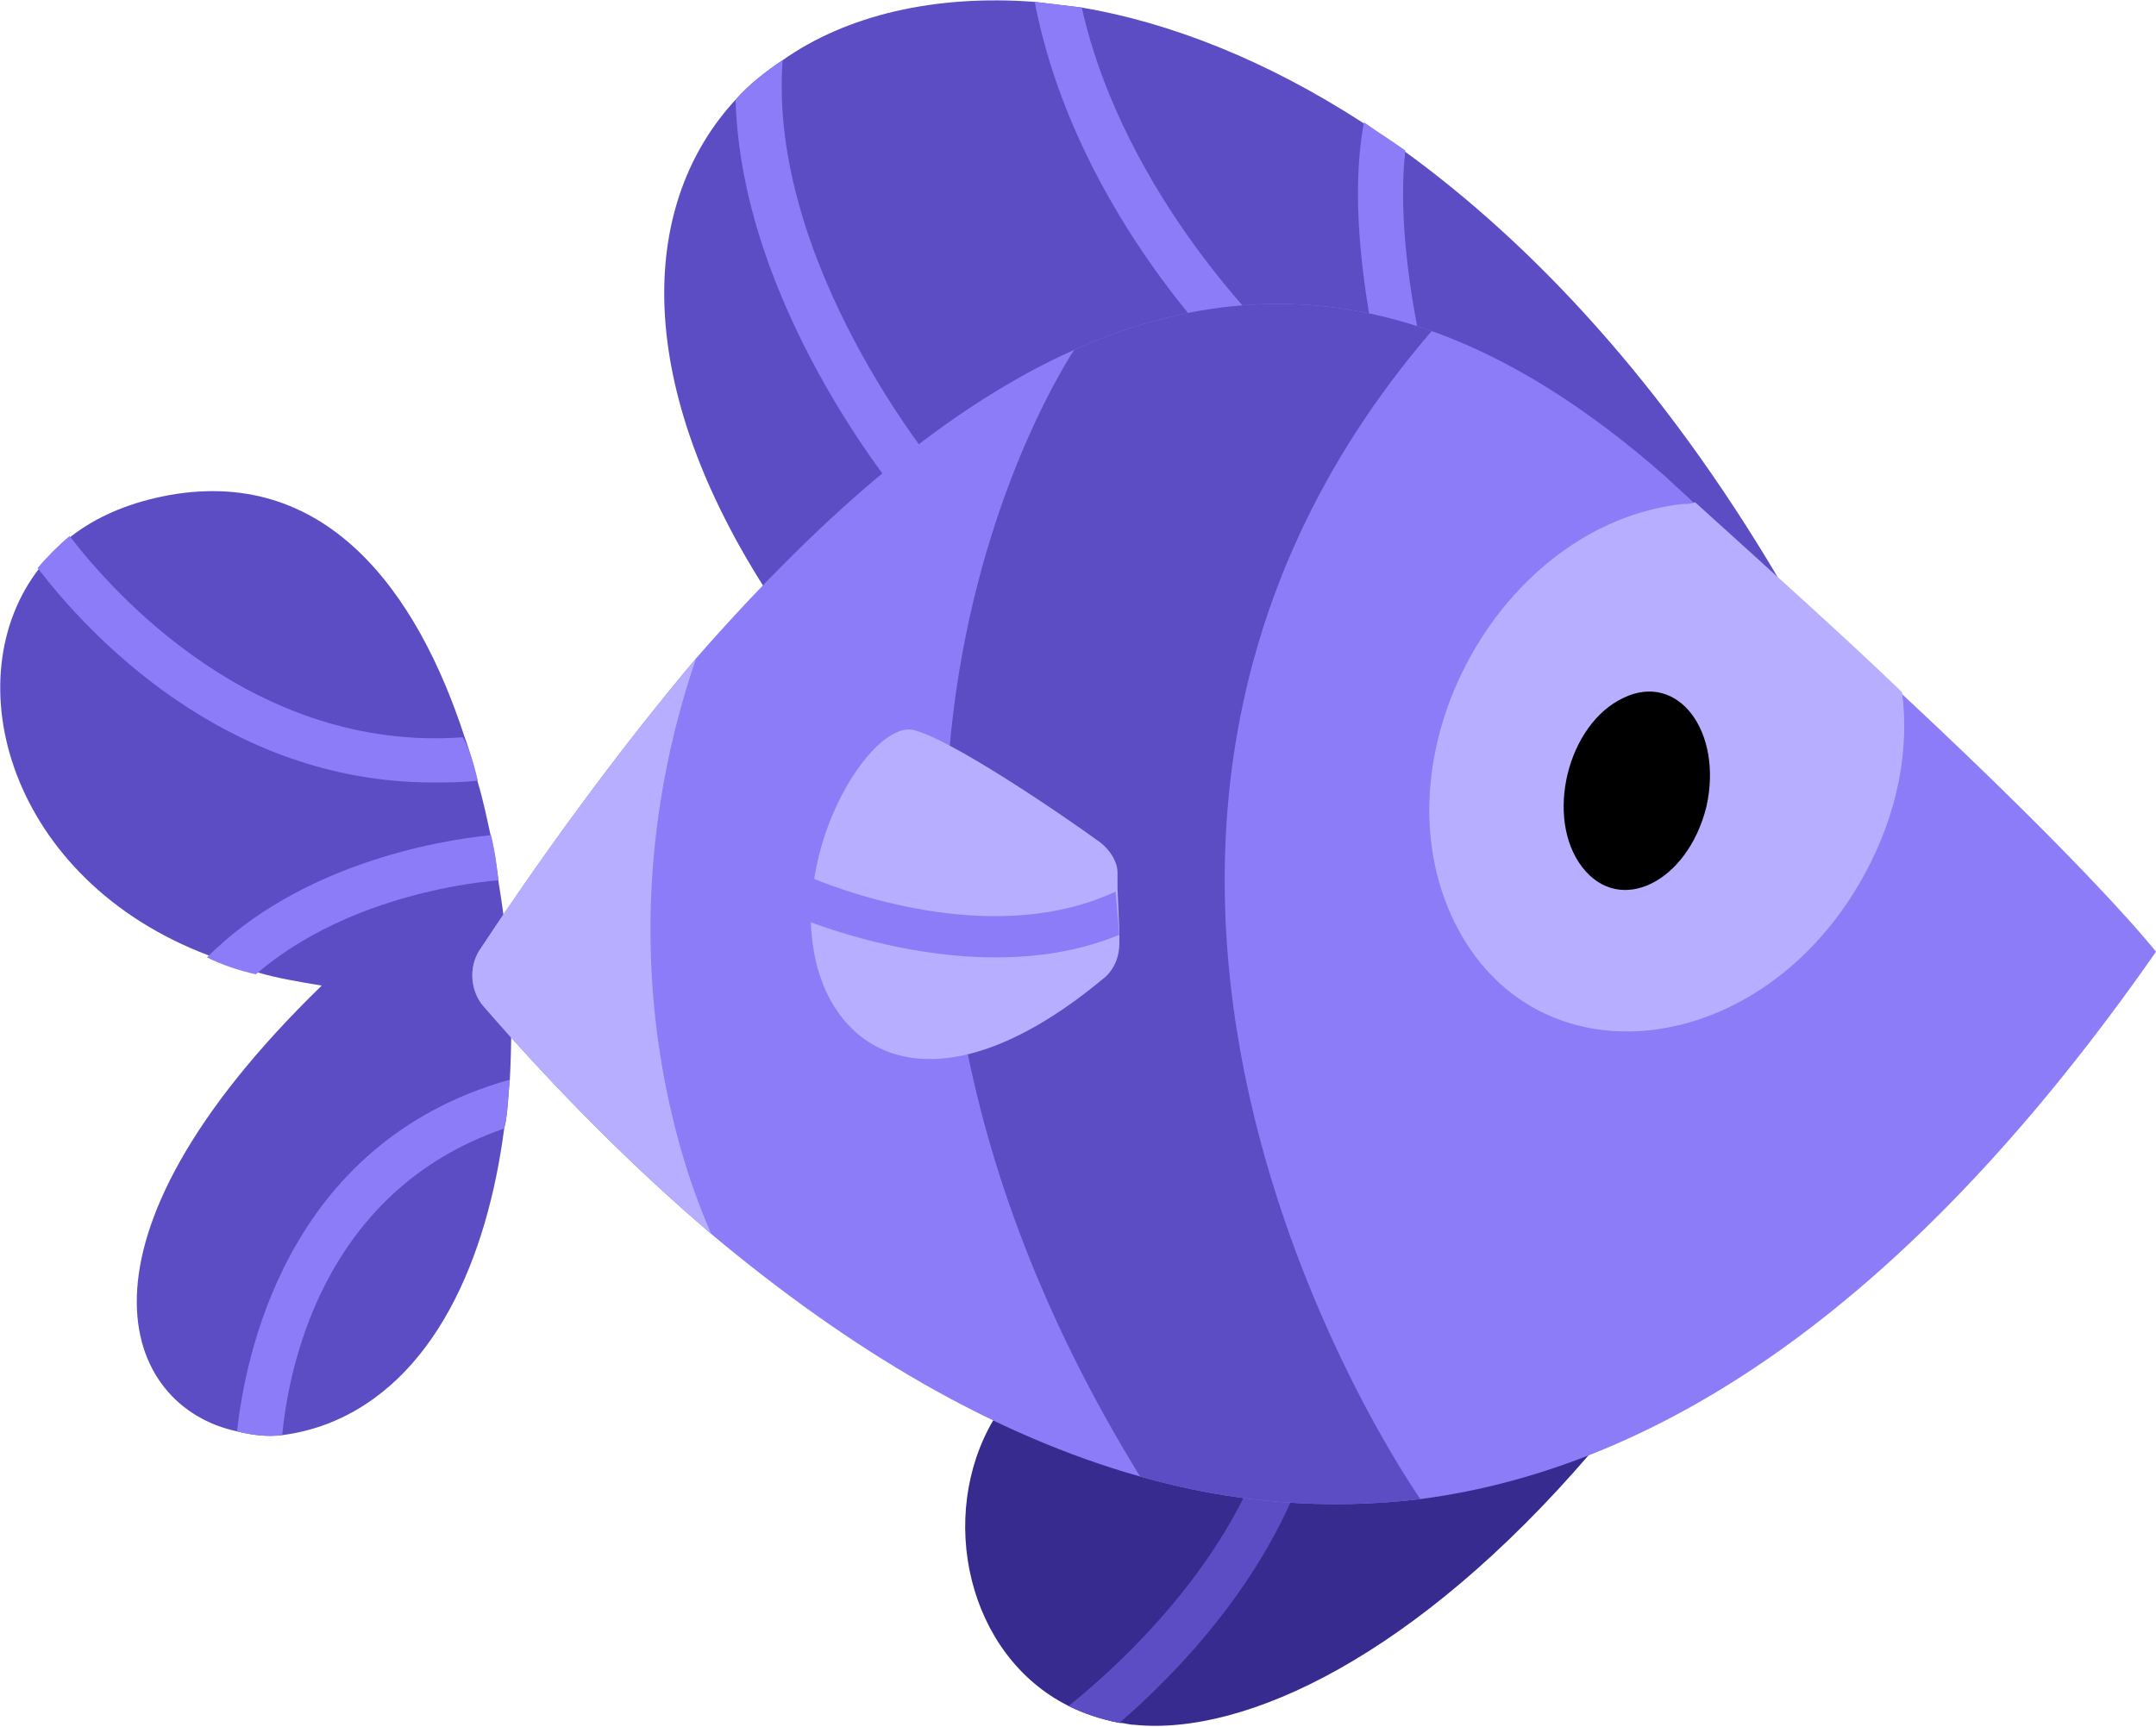 <?xml version="1.0" encoding="utf-8"?>
<!-- Generator: Adobe Illustrator 28.0.0, SVG Export Plug-In . SVG Version: 6.00 Build 0)  -->
<svg version="1.1" id="Layer_1" xmlns="http://www.w3.org/2000/svg" xmlns:xlink="http://www.w3.org/1999/xlink" x="0px" y="0px"
	 viewBox="0 0 114.6 91.8" style="enable-background:new 0 0 114.6 91.8;" xml:space="preserve">
<style type="text/css">
	.st0{fill:#372B8F;}
	.st1{fill:#5D4DC4;}
	.st2{fill:none;}
	.st3{fill:#8D7CF7;}
	.st4{fill:#B8AEFF;}
</style>
<g>
	<path class="st0" d="M84.5,77.3c-9.2,10.7-18.3,15-24.2,14.4c-0.3,0-0.5-0.1-0.8-0.1c-1-0.2-1.9-0.5-2.7-0.9
		c-5.4-2.7-7-10.1-4-15.2l14.6,0.8l2.5,0.1L84.5,77.3C84.5,77.3,84.5,77.3,84.5,77.3z"/>
	<path class="st1" d="M70,75.8c-0.1,0.2-0.1,0.5-0.2,0.7c-1.9,7.1-7.4,12.6-10.3,15.1c-1-0.2-1.9-0.5-2.7-0.9
		c2-1.6,8.4-7.1,10.6-14.3c0.1-0.4,0.2-0.8,0.3-1.1L70,75.8L70,75.8z"/>
	<path class="st2" d="M52.8,75.6c-3.6,6.1-0.7,15.3,7.5,16.2c5.9,0.6,15-3.7,24.2-14.4L52.8,75.6L52.8,75.6L52.8,75.6z"/>
	<g>
		<path class="st1" d="M27.1,57.4c-0.1,0.9-0.1,1.8-0.3,2.6c-0.9,6.9-3.7,13.5-9.4,15.7c-0.8,0.3-1.6,0.5-2.4,0.6
			c-0.8,0.1-1.6,0-2.4-0.2C6.5,74.8,3,66.1,17.1,52.4c-1.2-0.2-2.4-0.4-3.4-0.7c-0.9-0.2-1.8-0.5-2.6-0.9
			C0.5,46.8-2.5,36.1,2.1,30.2c0.5-0.6,1.1-1.2,1.7-1.7c1.3-1,2.9-1.7,4.8-2.1c8.7-1.8,13.6,5.1,16.1,12.8c0.3,0.8,0.5,1.6,0.7,2.4
			c0.3,1,0.5,2,0.7,2.9c0.2,0.8,0.3,1.6,0.4,2.4c0.3,1.8,0.5,3.6,0.6,5C27.2,53.6,27.2,55.5,27.1,57.4
			C27.1,57.4,27.1,57.4,27.1,57.4z"/>
		<g>
			<path class="st3" d="M25.4,41.5c-0.8,0.1-1.6,0.1-2.4,0.1c-11.1,0-18.4-8-21-11.4c0.5-0.6,1.1-1.2,1.7-1.7
				c2.3,3,9.8,11.5,20.9,10.7C25,39.9,25.2,40.7,25.4,41.5L25.4,41.5z"/>
			<path class="st3" d="M26.5,46.8c-2.4,0.2-8.5,1.2-12.9,5c-0.9-0.2-1.8-0.5-2.6-0.9c4.9-4.9,12.1-6.2,15.1-6.5
				C26.3,45.2,26.4,46,26.5,46.8C26.5,46.8,26.5,46.8,26.5,46.8z"/>
			<path class="st3" d="M27.1,57.4c-0.1,0.9-0.1,1.8-0.3,2.6C16.9,63.4,15.3,73.2,15,76.3c-0.8,0.1-1.6,0-2.4-0.2
				C13,72.5,15,60.8,27.1,57.4z"/>
		</g>
		<path class="st2" d="M27.1,51.9c-0.5-9.2-4.7-28.4-18.5-25.5c-13.8,2.8-10.9,23.8,8.5,26.1c-17.6,17.1-7.7,26.5,0.3,23.4
			S27.6,61.1,27.1,51.9L27.1,51.9L27.1,51.9z"/>
	</g>
	<path class="st1" d="M94.5,30.7l-53.9,0.5c-7.1-11.2-6.5-20.5-1.5-25.9c0.7-0.8,1.6-1.5,2.5-2.1C45,0.8,49.7-0.3,55,0.1
		c0.8,0.1,1.7,0.2,2.5,0.3c4.7,0.8,9.8,2.8,14.9,6.1h0c0.7,0.5,1.5,1,2.2,1.5C81.5,13,88.4,20.4,94.5,30.7z"/>
	<g>
		<path class="st3" d="M67.9,18.2L66.2,20c-0.4-0.4-9-8.5-11.2-19.9c0.8,0.1,1.7,0.2,2.5,0.3C59.8,10.6,67.8,18.1,67.9,18.2z"/>
		<path class="st3" d="M49.9,25L48,26.6c-0.4-0.5-8.6-10.4-8.9-21.3c0.7-0.8,1.6-1.5,2.5-2.1C40.8,14,49.8,24.9,49.9,25
			C49.9,25,49.9,25,49.9,25z"/>
		<path class="st3" d="M75.9,20l-2.3,0.6c-0.1-0.4-2.2-8.3-1.1-14.1h0c0.7,0.5,1.5,1,2.2,1.5C74.1,13.2,75.9,19.9,75.9,20z"/>
	</g>
	<path class="st2" d="M40.6,31.2l53.9-0.5C65.8-17.9,19.6-1.9,40.6,31.2z"/>
	<path class="st3" d="M114.6,50.6C101.7,69.1,88.5,78,75.5,79.7c-5,0.6-10,0.2-14.9-1.2l0,0c-7.8-2.2-15.4-6.7-22.8-12.9
		c0,0,0,0,0,0c-4.1-3.5-8.2-7.6-12.1-12.1c-0.7-0.8-0.8-2.1-0.2-3c3.9-5.9,7.8-11.1,11.5-15.5C44,27,50.6,21.5,57.1,18.6
		c6.5-2.9,12.8-3.2,19-1c4.2,1.5,8.3,4.1,12.5,7.8c0.5,0.5,1,0.9,1.5,1.4c4.3,3.9,8,7.2,11,10.1C111.5,46.6,114.6,50.6,114.6,50.6
		L114.6,50.6L114.6,50.6z"/>
	<path class="st1" d="M75.5,79.7c-5,0.6-10,0.2-14.9-1.2l0,0c-21-34.1-3.5-59.9-3.5-59.9c6.5-2.9,12.8-3.2,19-1
		C51.7,46,75.5,79.7,75.5,79.7L75.5,79.7z"/>
	<path class="st4" d="M37.8,65.6c-4.1-3.5-8.2-7.6-12.1-12.1c-0.7-0.8-0.8-2.1-0.2-3c3.9-5.9,7.8-11.1,11.5-15.5
		C31.2,52,37.6,65,37.8,65.6z"/>
	<path class="st4" d="M99.1,46.5c-5.4,9.9-17.5,11.3-21.8,2.5c-4.3-8.8,2.4-21.1,12.1-22.2c0.2,0,0.5,0,0.7-0.1
		c4.3,3.9,8,7.2,11,10.1C101.5,39.8,100.9,43.2,99.1,46.5C99.1,46.5,99.1,46.5,99.1,46.5z"/>
	<g>
		<path class="st4" d="M59.5,50.1c0,0.7-0.2,1.3-0.7,1.8c-8.8,7.4-14.4,4.4-15.5-1.1c-0.1-0.6-0.2-1.2-0.2-1.9
			c0-0.8,0.1-1.5,0.2-2.3c0.7-4.3,3.5-8.1,5.2-7.8c1.9,0.4,7.8,4.4,10,6c0.5,0.4,0.9,1,0.9,1.6l0,0.8l0.1,2.3
			C59.5,49.7,59.5,50.1,59.5,50.1z"/>
		<path class="st3" d="M59.5,49.7c-2.2,0.9-4.4,1.2-6.6,1.2c-4.2,0-8-1.2-9.9-1.9c0-0.8,0.1-1.5,0.2-2.3c2.2,0.9,9.9,3.6,16.1,0.7
			L59.5,49.7C59.5,49.7,59.5,49.7,59.5,49.7z"/>
		<path class="st2" d="M59.3,46.5l0.2,3.6c0,0.7-0.2,1.3-0.7,1.8c-8.8,7.4-14.4,4.4-15.5-1.1c-1.2-5.6,2.9-12.4,5.2-11.9
			c1.9,0.4,7.8,4.5,10,6C59,45.3,59.3,45.9,59.3,46.5L59.3,46.5L59.3,46.5z"/>
	</g>
	<path d="M90.7,42.9c-1,4-4.6,5.8-6.6,3.2s-0.8-7.6,2.2-9C89.2,35.7,91.6,38.9,90.7,42.9C90.7,42.9,90.7,42.9,90.7,42.9z"/>
</g>
</svg>

